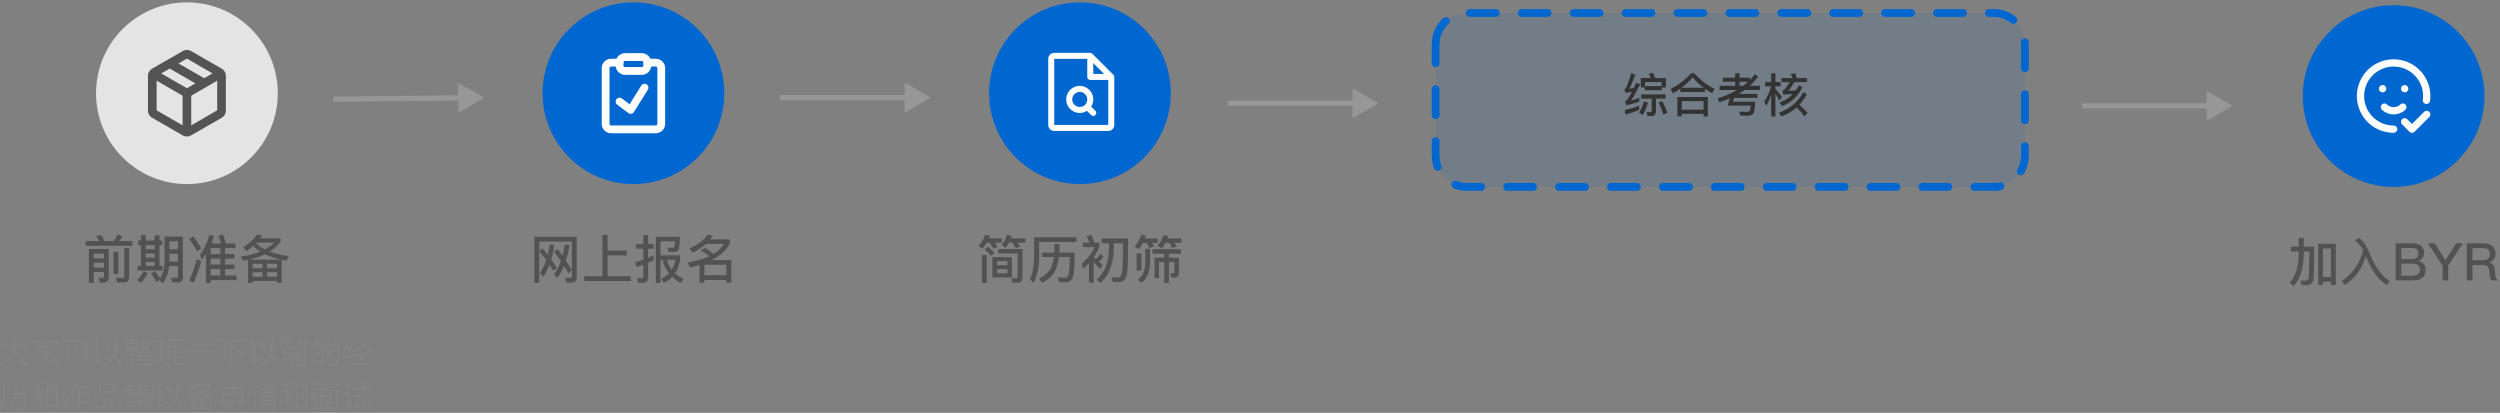 <svg xmlns="http://www.w3.org/2000/svg" width="963" height="159" fill="none" viewBox="0 0 963 159"
    class="h-fit w-full max-md:hidden">
    <rect x="0" y="0" width="963" height="159" fill="#808080" stroke="none"/>
    <path fill="#848484"
        d="M.268 133.355h4.728a18.88 18.88 0 0 0 .18-2.292v-.912h.648v.768c0 .864-.06 1.676-.18 2.436h5.088v.648H5.92c.84 2.824 2.516 4.988 5.028 6.492l-.396.528c-2.52-1.536-4.22-3.748-5.1-6.636-.68 3.096-2.352 5.332-5.016 6.708l-.408-.54c2.632-1.296 4.252-3.48 4.86-6.552H.268v-.648Zm19.176 2.964c-.36.128-.668.22-.924.276.2.584.312 1.228.336 1.932 0 .92-.124 1.568-.372 1.944-.272.392-.904.588-1.896.588h-.42l-.216-.564h.552c.736-.016 1.2-.128 1.392-.336.224-.288.336-.832.336-1.632a6.39 6.39 0 0 0-.072-.804c-1.32 1.08-3.128 1.972-5.424 2.676l-.324-.564c2.44-.72 4.308-1.636 5.604-2.748a5.11 5.11 0 0 0-.408-1.056c-1.152.928-2.728 1.68-4.728 2.256l-.312-.564c2.072-.568 3.656-1.292 4.752-2.172a5.617 5.617 0 0 0-.588-.744l-.384.192c-.888.408-1.968.788-3.24 1.14l-.348-.54a18.995 18.995 0 0 0 3.132-.996 13.456 13.456 0 0 0 1.512-.78h-3.516v-.612h7.236v.612H18.34c-.384.264-.756.504-1.116.72.456.464.816.976 1.08 1.536a11.22 11.22 0 0 0 3.312-1.5l.444.432a11.34 11.34 0 0 1-2.088 1.116c.576 1.584 1.512 2.844 2.808 3.78l-.456.54c-1.36-1.08-2.32-2.456-2.88-4.128Zm-1.896-6.264c.16.376.304.78.432 1.212h4.524v1.968h-.648v-1.356h-8.724v1.356h-.648v-1.968h4.86c-.12-.336-.272-.704-.456-1.104l.66-.108Zm6.648.852H34.84v.636h-1.632v8.328c0 .744-.368 1.116-1.104 1.116h-1.98l-.144-.624c.88.032 1.512.048 1.896.048.448 0 .672-.236.672-.708v-8.16h-8.352v-.636Zm5.94 2.676v4.248h-3.864v1.092h-.624v-5.34h4.488Zm-3.864 3.648h3.24v-3.06h-3.24v3.06Zm13.632-5.76c1.08 1.208 1.936 2.304 2.568 3.288l-.54.384c-.632-1.024-1.492-2.132-2.58-3.324l.552-.348Zm4.248 5.652c-.768 1.536-2.044 2.828-3.828 3.876l-.444-.54c2.016-1.152 3.36-2.632 4.032-4.44.504-1.536.756-3.46.756-5.772h.672c0 2.248-.24 4.152-.72 5.712-.08.24-.144.416-.192.528a27.441 27.441 0 0 1 2.544 3.888l-.492.492c-.616-1.224-1.392-2.472-2.328-3.744Zm-7.248 1.968a.584.584 0 0 0 .288-.528v-7.908h.672v8.088c1-.392 1.972-.876 2.916-1.452l.192.648a23.738 23.738 0 0 1-3.864 1.764l-.204-.612Zm11.736-7.044h1.956v-.78H48.16v-.528h2.436v-.612h.6v.612H53.5v.528h-2.304v.78h1.968v1.98h-1.968v.276c.752.336 1.484.712 2.196 1.128l-.324.492c-.728-.504-1.352-.9-1.872-1.188v1.32h-.6v-1.488a11.162 11.162 0 0 1-2.292 1.572l-.288-.516c.864-.336 1.724-.86 2.58-1.572v-.024H48.64v-1.98Zm3.972 1.512v-1.032h-1.416v1.032h1.416Zm-2.016 0v-1.032H49.18v1.032h1.416Zm4.464-1.812c-.088.192-.192.404-.312.636a5.72 5.72 0 0 0 1.464 1.836l.132-.132c.496-.584.816-1.364.96-2.34H55.06Zm.696 2.856a6.104 6.104 0 0 1-1.344-1.668 6.915 6.915 0 0 1-.612.792l-.384-.492c.76-.864 1.276-1.916 1.548-3.156l.6.072c-.08.344-.176.684-.288 1.02h3.432v.576h-.816c-.168 1.136-.528 2.04-1.08 2.712l-.12.12a7.905 7.905 0 0 0 2.148.996l-.348.528c-.88-.288-1.632-.66-2.256-1.116-.584.424-1.356.776-2.316 1.056l-.228-.54c.856-.24 1.544-.54 2.064-.9Zm-2.664 2.544h-4.308v-.576h9.456v.576h-4.5v1.224h3.828v.576H53.74v1.224h5.064v.6H48.196v-.6h1.98v-2.364h.624v2.364h2.292v-3.024Zm11.568-6.492h5.652v5.412h-2.496v1.644h2.736v.624h-2.736v1.728h3.12v.636h-6.888v-.636h3.12v-1.728h-2.76v-.624h2.76v-1.644H64.66v-5.412Zm5.016 4.824v-1.836h-1.86v1.836h1.86Zm-2.508 0v-1.836h-1.872v1.836h1.872Zm-1.872-2.412h1.872v-1.824h-1.872v1.824Zm2.52-1.824v1.824h1.86v-1.824h-1.86Zm-7.5 3.408h1.368v-3.048h-1.548v-.624h3.732v.624h-1.536v3.048h1.392v.624h-1.392v2.94c.52-.184 1.04-.388 1.56-.612v.624c-1.144.504-2.4.924-3.768 1.26l-.156-.612a17.67 17.67 0 0 0 1.716-.444v-3.156h-1.368v-.624Zm11.808.528h10.74v.648h-10.74v-.648Zm12.072-4.344h10.596v.636H89.5v2.004a50.127 50.127 0 0 1 4.608 2.7l-.384.576c-1.656-1.12-3.064-1.988-4.224-2.604v6.96h-.636v-9.636h-4.668v-.636Zm15.708.636c1.08 1.208 1.936 2.304 2.568 3.288l-.54.384c-.632-1.024-1.492-2.132-2.58-3.324l.552-.348Zm4.248 5.652c-.768 1.536-2.044 2.828-3.828 3.876l-.444-.54c2.016-1.152 3.36-2.632 4.032-4.44.504-1.536.756-3.46.756-5.772h.672c0 2.248-.24 4.152-.72 5.712-.08.24-.144.416-.192.528a27.441 27.441 0 0 1 2.544 3.888l-.492.492c-.616-1.224-1.392-2.472-2.328-3.744Zm-7.248 1.968a.584.584 0 0 0 .288-.528v-7.908h.672v8.088c1-.392 1.972-.876 2.916-1.452l.192.648a23.738 23.738 0 0 1-3.864 1.764l-.204-.612Zm19.404-8.82a8.024 8.024 0 0 1-.852 1.428h3.384v.648h-10.692v-.648h3.42a7.632 7.632 0 0 0-.828-1.488l.672-.108c.28.424.56.956.84 1.596h2.496c.336-.496.644-1.048.924-1.656l.636.228Zm-4.968 10.728-.18-.636.912.024c.36 0 .54-.204.54-.612v-1.356h-2.928v2.676h-.636v-7.608h4.2v6.42c0 .728-.32 1.092-.96 1.092h-.948Zm-1.656-3.18h2.928v-1.548h-2.928v1.548Zm0-2.136h2.928v-1.584h-2.928v1.584Zm5.688 5.28-.144-.612c.528.024 1.024.036 1.488.036.376 0 .564-.2.564-.6v-6.684h.648v6.852c0 .672-.328 1.008-.984 1.008h-1.572Zm-.612-6.96h.648v5.196h-.648v-5.196Zm9.492-1.728v8.064h-.624v-.732h-2.424v1.068h-.624v-8.4h1.08c.248-.68.428-1.396.54-2.148l.66.084a10.29 10.29 0 0 1-.576 2.064h1.968Zm-3.048 6.732h2.424v-2.844h-2.424v2.844Zm0-3.432h2.424v-2.676h-2.424v2.676Zm5.088-.588c.92 1.016 1.616 1.896 2.088 2.64l-.516.372c-.48-.776-1.18-1.668-2.1-2.676l.528-.336Zm4.176-2.7c0 3.848-.056 6.244-.168 7.188-.12.96-.676 1.44-1.668 1.44l-1.176-.024-.156-.6c.48.024.9.036 1.26.036.648 0 1.02-.356 1.116-1.068.088-.656.144-2.764.168-6.324h-3.54a10.03 10.03 0 0 1-1.212 2.1l-.384-.504c.864-1.2 1.452-2.672 1.764-4.416l.636.072a15.005 15.005 0 0 1-.552 2.1h3.912Zm8.676 4.8h-2.46v-.624h5.592v.624h-2.484v2.94h3.036v.648h-6.696v-.648h3.012v-2.94Zm.684-3.396c-.896.816-2.02 1.488-3.372 2.016l-.42-.528c2.32-.888 3.924-2.156 4.812-3.804h-4.236v-.636h5.028v.516a7.501 7.501 0 0 1-1.392 2.028c1.064.68 1.96 1.36 2.688 2.04l-.456.468c-.648-.648-1.532-1.348-2.652-2.1Zm-3.84 5.472c-1.128.584-2.396 1.048-3.804 1.392l-.084-.636c1.472-.336 2.768-.788 3.888-1.356v.6Zm-1.152-8.76c-.632 1.592-1.268 2.852-1.908 3.78a69.345 69.345 0 0 0 1.956-.252c.32-.616.564-1.072.732-1.368l.6.216c-1.208 2.184-2.188 3.688-2.94 4.512.928-.168 1.84-.408 2.736-.72v.6c-1.192.4-2.368.68-3.528.84l-.18-.6c.112-.048.216-.112.312-.192.552-.56 1.192-1.46 1.92-2.7-.424.064-1.164.164-2.22.3l-.156-.6a.935.935 0 0 0 .276-.228c.68-1.08 1.272-2.356 1.776-3.828l.624.24Zm-124.2 17.36v.648H1.78v3.672c-.048 2.512-.476 4.504-1.284 5.976l-.504-.444c.728-1.336 1.104-3.18 1.128-5.532v-4.32h9.516Zm-.588 3.564c-.024 3.16-.172 5.048-.444 5.664-.288.624-.792.936-1.512.936-.392 0-.864-.012-1.416-.036l-.18-.6c.576.008 1.056.02 1.44.036.632-.024 1.024-.324 1.176-.9.168-.576.264-2.08.288-4.512H6.412c-.144 1.352-.444 2.484-.9 3.396-.608 1.16-1.616 2.076-3.024 2.748l-.36-.576c1.352-.64 2.32-1.532 2.904-2.676.368-.84.612-1.804.732-2.892H2.848v-.588h2.964c.016-.224.032-.576.048-1.056v-1.164h.636v1.164c0 .368-.012.72-.036 1.056h3.588Zm12.276-3.312v9.588h-.648v-.996h-3.144v1.104h-.636v-9.696h4.428Zm-3.792 7.98h3.144v-7.368h-3.144v7.368Zm-6.144-5.496h2.172v-1.932a21.97 21.97 0 0 1-1.968.24l-.216-.6c1.736-.12 3.232-.428 4.488-.924l.312.552a14.73 14.73 0 0 1-1.992.6v2.064h2.124v.612h-2.124v.684c.744.68 1.46 1.416 2.148 2.208l-.384.552c-.68-.912-1.268-1.632-1.764-2.16v5.628h-.624v-5.76a11.393 11.393 0 0 1-2.208 3.42l-.276-.684c1.176-1.152 2.004-2.448 2.484-3.888h-2.172v-.612Zm16.812-.96a14.039 14.039 0 0 1-1.944 3.084l-.456-.54c1.12-1.312 2.008-2.984 2.664-5.016l.648.156c-.152.472-.36 1.032-.624 1.68h5.376v.636h-4.188v2.184h3.636v.648h-3.636v2.22h3.732v.636h-3.732v2.856h-.648v-8.544H29.2Zm-3.612 1.512c-.448.592-.92 1.144-1.416 1.656l-.204-.684a13.403 13.403 0 0 0 2.904-4.896l.6.276a13.43 13.43 0 0 1-1.236 2.676v8.004h-.648v-7.032Zm12.66-3.348h6.48v3.732h-6.48v-3.732Zm5.82 3.108v-2.484h-5.16v2.484h5.16Zm-3.336 2.04v5.04h-.636v-.636h-2.772v.636h-.636v-5.04h4.044Zm-3.408 3.792h2.772v-3.18h-2.772v3.18Zm8.988-3.792v5.04h-.648v-.636h-2.892v.636h-.636v-5.04h4.176Zm-3.54 3.792h2.892v-3.18h-2.892v3.18Zm5.592-1.536v-.612h4.848v-.72h.648v.72h4.776v.612h-3.84c.832.88 2.156 1.572 3.972 2.076l-.276.576c-2.04-.672-3.484-1.556-4.332-2.652h-.3v2.988h-.648v-2.988h-.324c-.736 1.048-2.172 1.952-4.308 2.712l-.348-.564c1.984-.624 3.332-1.34 4.044-2.148h-3.912Zm1.224-5.22c-.376.44-.772.844-1.188 1.212l-.336-.516a9.396 9.396 0 0 0 2.472-3.468l.6.156c-.12.32-.272.656-.456 1.008h2.808a10.997 10.997 0 0 0-.516-1.092l.648-.12c.176.384.34.788.492 1.212h3.96v.576h-3.9v.96h3.48v.528h-3.48v.936h3.48v.528h-3.48v1.02h4.116v.564h-8.7v-3.504Zm3.948 2.94v-1.02H50.2v1.02h3.336Zm0-1.548v-.936H50.2v.936h3.336Zm0-1.464v-.96h-3.192l-.144.228v.732h3.336Zm10.368-1.344c1.08 1.208 1.936 2.304 2.568 3.288l-.54.384c-.632-1.024-1.492-2.132-2.58-3.324l.552-.348Zm4.248 5.652c-.768 1.536-2.044 2.828-3.828 3.876l-.444-.54c2.016-1.152 3.36-2.632 4.032-4.44.504-1.536.756-3.46.756-5.772h.672c0 2.248-.24 4.152-.72 5.712-.08.24-.144.416-.192.528a27.441 27.441 0 0 1 2.544 3.888l-.492.492c-.616-1.224-1.392-2.472-2.328-3.744Zm-7.248 1.968a.584.584 0 0 0 .288-.528v-7.908h.672v8.088c1-.392 1.972-.876 2.916-1.452l.192.648a23.738 23.738 0 0 1-3.864 1.764l-.204-.612Zm20.292-3.156v5.136h-.624v-.576h-6.12v.576h-.624v-5.136h7.368Zm-6.744 3.984h2.736v-1.428h-2.736v1.428Zm3.36 0h2.76v-1.428h-2.76v1.428Zm-3.36-1.98h2.736v-1.428h-2.736v1.428Zm3.36-1.428v1.428h2.76v-1.428h-2.76Zm-1.152-6.372a9 9 0 0 1-.636.9h4.992v.504c-.76.936-1.716 1.748-2.868 2.436 1.344.6 2.944 1.02 4.8 1.26l-.3.588c-2-.304-3.704-.808-5.112-1.512-1.464.744-3.2 1.284-5.208 1.62l-.288-.564c1.848-.272 3.476-.736 4.884-1.392-.832-.48-1.536-1.024-2.112-1.632-.552.496-1.14.936-1.764 1.32l-.42-.504c1.416-.84 2.544-1.896 3.384-3.168l.648.144Zm-1.452 1.824c.624.664 1.396 1.236 2.316 1.716a10.677 10.677 0 0 0 2.688-2.052h-4.68c-.152.152-.26.264-.324.336Zm13.992-1.812h.648v1.884h3.816v6.588h-.636v-.804h-3.18v3.228H89.2v-3.228h-3.228v.888h-.636v-6.672H89.2v-1.884Zm-3.228 7.044H89.2v-1.992h-3.228v1.992Zm3.876 0h3.18v-1.992h-3.18v1.992Zm-3.876-2.58H89.2v-1.968h-3.228v1.968Zm3.876 0h3.18v-1.968h-3.18v1.968Zm13.116-4.488h.636v.852h3.036v.552H103.6v.948h2.592v.54H103.6v.972h3.348v.564h-7.296v-.564h3.312v-.972h-2.508v-.54h2.508v-.948h-2.988v-.552h2.988v-.852Zm-1.728 7.452v1.032h4.128v-1.032h-4.128Zm4.128-.516v-1.044h-4.128v1.044h4.128Zm-4.128 2.076v1.932h-.612v-5.604h5.364v4.668c0 .584-.308.876-.924.876h-1.008l-.168-.588.984.036c.328 0 .492-.152.492-.456v-.864h-4.128Zm-3.888-8.856c.84.632 1.54 1.252 2.1 1.86l-.444.456c-.544-.608-1.248-1.232-2.112-1.872l.456-.444Zm-1.32 3.588h2.424v5.472c.36-.32.788-.74 1.284-1.26l.168.696a16.153 16.153 0 0 1-2.076 1.836l-.252-.588c.16-.144.24-.3.24-.468v-5.052h-1.788v-.636Zm22.296-2.856v9.588h-.648v-.996h-3.144v1.104h-.636v-9.696h4.428Zm-3.792 7.98h3.144v-7.368h-3.144v7.368Zm-6.144-5.496h2.172v-1.932a21.97 21.97 0 0 1-1.968.24l-.216-.6c1.736-.12 3.232-.428 4.488-.924l.312.552a14.73 14.73 0 0 1-1.992.6v2.064h2.124v.612h-2.124v.684c.744.68 1.46 1.416 2.148 2.208l-.384.552c-.68-.912-1.268-1.632-1.764-2.16v5.628h-.624v-5.76a11.393 11.393 0 0 1-2.208 3.42l-.276-.684c1.176-1.152 2.004-2.448 2.484-3.888h-2.172v-.612Zm11.808-2.82h10.62v.624h-4.884a9.764 9.764 0 0 1-.504 1.74h4.68v8.064h-.636v-.648h-7.908v.648h-.636v-8.064h3.852c.232-.56.396-1.14.492-1.74h-5.076v-.624Zm1.368 9.156h1.86v-6.18h-1.86v6.18Zm2.472 0h2.928v-1.716h-2.928v1.716Zm3.54 0h1.896v-6.18h-1.896v6.18Zm-3.54-2.28h2.928v-1.656h-2.928v1.656Zm0-2.232h2.928v-1.668h-2.928v1.668Zm13.212.372h-1.2v-.612h3.036v.612h-1.2v3.468c.544-.128 1.1-.272 1.668-.432v.624a29.32 29.32 0 0 1-3.396.768l-.156-.624 1.248-.216v-3.588Zm4.44 5.16c-.384 0-.732-.308-1.044-.924-.352-.704-.6-1.68-.744-2.928-.136-.992-.228-2.324-.276-3.996h-3.852v-.648h3.84a75.907 75.907 0 0 1-.024-2.268h.648c0 1.048.008 1.804.024 2.268h2.448v.648h-2.436c.056 2.216.196 3.904.42 5.064.28 1.344.612 2.036.996 2.076.296-.048.58-.812.852-2.292l.504.42c-.376 1.72-.828 2.58-1.356 2.58Zm-.42-10.776c.568.648.98 1.168 1.236 1.56l-.468.324c-.296-.48-.704-1.008-1.224-1.584l.456-.3Zm-7.92.18c.792.632 1.452 1.268 1.98 1.908l-.456.456c-.52-.632-1.184-1.272-1.992-1.92l.468-.444Zm-1.32 3.612h2.388v5.448a15.47 15.47 0 0 0 1.296-1.308l.168.684a15.814 15.814 0 0 1-2.064 1.908l-.252-.588c.152-.136.228-.272.228-.408v-5.1h-1.764v-.636Z"></path>
    <path fill="#525252"
        d="M47.16 91.007c-.373.666-.78 1.28-1.22 1.84H51v1.84H32.98v-1.84h5.2a15.426 15.426 0 0 0-1.18-1.98l2-.32c.4.653.807 1.42 1.22 2.3h3.62a16.966 16.966 0 0 0 1.48-2.48l1.84.64Zm-8.74 17.84-.5-1.86 1.44.06c.453 0 .68-.314.68-.94v-1.34h-3.92v4.24h-1.86v-13.08h7.62v10.6c0 1.546-.633 2.32-1.9 2.32h-1.56Zm-2.3-5.76h3.92v-1.86h-3.92v1.86Zm0-3.54h3.92v-1.86h-3.92v1.86Zm8.96 9.24-.4-1.82c.84.08 1.653.12 2.44.12.48 0 .72-.274.72-.82v-10.76h1.9v11.24c0 1.36-.653 2.04-1.96 2.04h-2.7Zm-1.36-11.78h1.84v8.54h-1.84v-8.54Zm10.56-6.4h1.84v2.06h3.46v-2.02h1.84v2.02h1.04v1.76h-1.04v8.02h1.14v1.76h-9.58v-1.76h1.3v-8.02H53.2v-1.76h1.08v-2.06Zm1.84 11.84h3.46v-1.56h-3.46v1.56Zm3.46-8.02h-3.46v1.58h3.46v-1.58Zm-3.46 4.8h3.46v-1.56h-3.46v1.56Zm3.56 5.22c.813 1.026 1.467 1.953 1.96 2.78 1.133-1.774 1.707-3.947 1.72-6.52v-9.56h7.08v15.68c0 1.306-.653 1.96-1.96 1.96H66.4l-.52-1.86c.96.053 1.627.08 2 .08.44 0 .66-.287.66-.86v-3.6h-3.4c-.28 2.613-1.08 4.8-2.4 6.56l-1.36-1.26-1.14.8c-.467-.947-1.14-2.034-2.02-3.26l1.46-.94Zm-2.82.78a16.085 16.085 0 0 1-2.54 3.7l-1.5-1.08c.96-.947 1.8-2.067 2.52-3.36l1.52.74Zm8.4-7.5v3.08h3.28v-3.08h-3.28Zm3.28-1.72v-3.06h-3.28v3.06h3.28Zm5.98-4.96c1.32 1.813 2.313 3.373 2.98 4.68l-1.58 1.08c-.747-1.427-1.753-3.014-3.02-4.76l1.62-1Zm3.04 9.46a87.905 87.905 0 0 1-2.84 8.36l-1.8-.78a81.354 81.354 0 0 0 2.92-8.26l1.72.68Zm3.62-.88v2.28h3.68v-2.28h-3.68Zm0 4.02v2.48h3.68v-2.48h-3.68Zm0 4.24v1.1h-1.86v-11.14c-.627.92-1.16 1.653-1.6 2.2l-.62-1.96c1.68-2.347 2.853-4.88 3.52-7.6l1.82.36a27.858 27.858 0 0 1-.98 2.92h3.7a28.45 28.45 0 0 0-1.06-2.92l1.82-.52c.493 1.413.84 2.56 1.04 3.44h3.74v1.8h-4v2.3h3.58v1.76H86.7v2.28h3.62v1.74H86.7v2.48h4.42v1.76h-9.94Zm3.68-12.32h-3.68v2.3h3.68v-2.3Zm23.64 4.46v8.94h-1.8v-.76h-9.36v.76h-1.8v-8.86c-.64.133-1.28.253-1.92.36l-.82-1.66c2.813-.374 5.3-1.014 7.46-1.92a15.957 15.957 0 0 1-2.72-2.16c-.8.733-1.687 1.406-2.66 2.02l-1.22-1.48c2.12-1.214 3.933-2.88 5.44-5l1.88.42-.76 1.1h7.86v1.44c-1.147 1.386-2.54 2.606-4.18 3.66 2.133.813 4.567 1.4 7.3 1.76l-.82 1.68c-3.173-.467-5.94-1.274-8.3-2.42-1.867.906-3.927 1.613-6.18 2.12h12.6Zm-9.84-6.38c.973.933 2.1 1.733 3.38 2.4 1.413-.774 2.627-1.64 3.64-2.6h-6.82l-.2.2Zm-1.32 12.96h3.76v-1.76h-3.76v1.76Zm5.56 0h3.8v-1.76h-3.8v1.76Zm-5.56-3.28h3.76v-1.72h-3.76v1.72Zm5.56-1.72v1.72h3.8v-1.72h-3.8Z"></path>
    <path fill="#E4E4E4"
        d="M72 70.907c19.33 0 35-15.67 35-35s-15.67-35-35-35-35 15.67-35 35 15.67 35 35 35Z"></path>
    <path fill="#545454"
        d="M70.333 48.282V36.865l-10-5.791V42.49l10 5.792Zm3.334 0 10-5.792V31.074l-10 5.791v11.417Zm-3.334 3.833-11.666-6.708a3.32 3.32 0 0 1-1.23-1.208A3.232 3.232 0 0 1 57 42.532v-13.25a3.242 3.242 0 0 1 1.667-2.875l11.666-6.708A3.277 3.277 0 0 1 72 19.24c.583 0 1.139.153 1.667.459l11.666 6.708c.528.305.938.708 1.23 1.208.293.5.438 1.056.437 1.667v13.25c0 .611-.146 1.167-.438 1.667-.293.5-.702.902-1.229 1.208l-11.666 6.708a3.274 3.274 0 0 1-1.667.459 3.274 3.274 0 0 1-1.667-.459Zm8.334-22 3.208-1.833L72 22.574l-3.25 1.875 9.917 5.666ZM72 33.99l3.25-1.875-9.875-5.708-3.25 1.875L72 33.99Z"></path>
    <path fill="#525252"
        d="M213.22 104.347a44.468 44.468 0 0 0-1.58-2.4c-.68 1.8-1.48 3.36-2.4 4.68l-1.22-1.48c.92-1.4 1.707-3.06 2.36-4.98a54.765 54.765 0 0 0-2.64-3.34l1.16-1.14c.56.586 1.253 1.406 2.08 2.46.32-1.334.573-2.674.76-4.02l1.74.3c-.307 2.066-.693 3.9-1.16 5.5.68.96 1.4 2.02 2.16 3.18l-1.26 1.24Zm5.76.96a62.619 62.619 0 0 0-1.72-2.88c-.747 1.813-1.613 3.373-2.6 4.68l-1.2-1.46c1.027-1.454 1.893-3.14 2.6-5.06-.84-1.24-1.7-2.42-2.58-3.54l1.18-1.12a28.335 28.335 0 0 1 2.04 2.6c.36-1.347.66-2.794.9-4.34l1.76.3c-.36 2.173-.82 4.153-1.38 5.94a139.137 139.137 0 0 1 2.28 3.62l-1.28 1.26Zm-.82 3.54-.5-1.84 1.88.08c.493 0 .74-.234.74-.7v-13.36h-12.56v15.94h-1.88v-17.76h16.32v15.6c0 1.36-.667 2.04-2 2.04h-2Zm13.92-18.34h1.96v6.02h7.4v1.84h-7.4v8.04h8.94v1.84h-17.92v-1.84h7.02v-15.9Zm19.72 9.7a45.19 45.19 0 0 1-2.14.98v5.72c0 1.333-.64 2-1.92 2h-1.88l-.44-1.82c.587.08 1.133.12 1.64.12.493 0 .74-.254.74-.76v-4.52c-.88.32-1.76.62-2.64.9l-.48-1.88c1.16-.267 2.2-.56 3.12-.88v-4.22h-2.74v-1.82h2.74v-3.46h1.86v3.46h2.08v1.82h-2.08v3.5a47.987 47.987 0 0 0 2.14-1.02v1.88Zm2.62-.12v8.88h-1.8v-17.76h9.22c0 2.306-.127 3.873-.38 4.7-.253.76-1.053 1.14-2.4 1.14h-1.5l-.52-1.64 1.16.02c.467 0 .82-.02 1.06-.06.213-.067.38-.2.5-.4.133-.28.22-.96.26-2.04h-5.6v5.42h7.56v1.64c-.32 2.066-.96 3.82-1.92 5.26.933.853 2.027 1.613 3.28 2.28l-1.28 1.48c-1.213-.774-2.24-1.567-3.08-2.38-.907.973-2.013 1.773-3.32 2.4l-.92-1.66c1.16-.56 2.14-1.28 2.94-2.16-1.267-1.56-2.06-3.267-2.38-5.12h-.88Zm2.58 0c.253 1.346.833 2.593 1.74 3.74.64-1.054 1.127-2.3 1.46-3.74H257Zm14.34 7.76v1.06h-1.9v-6.86a59.468 59.468 0 0 1-3.58.96l-1-1.84c3.373-.654 6.16-1.487 8.36-2.5-.84-.68-1.947-1.414-3.32-2.2l1.64-1.02c1.373.84 2.48 1.62 3.32 2.34 1.8-1.094 3.147-2.367 4.04-3.82h-6.92c-1.373 1.253-3.087 2.373-5.14 3.36l-1.28-1.64c3.373-1.44 5.66-3.187 6.86-5.24l2.08.24c-.307.56-.613 1.06-.92 1.5h7.5v1.68c-1.307 2.546-3.647 4.66-7.02 6.34h7.66v8.7h-1.92v-1.06h-8.46Zm8.46-1.84v-4.04h-8.46v4.04h8.46Z"></path>
    <path fill="#0067D1"
        d="M244 70.907c19.33 0 35-15.67 35-35s-15.67-35-35-35-35 15.67-35 35 15.67 35 35 35Z"></path>
    <path stroke="#fff" stroke-linecap="round" stroke-linejoin="round" stroke-width="3"
        d="M249.357 24.122h3.214a2.143 2.143 0 0 1 2.143 2.142v21.429a2.143 2.143 0 0 1-2.143 2.143h-17.143a2.143 2.143 0 0 1-2.143-2.143V26.264a2.143 2.143 0 0 1 2.143-2.142h3.214"></path>
    <path stroke="#fff" stroke-linecap="round" stroke-linejoin="round" stroke-width="3"
        d="M247.214 21.979h-6.429c-1.183 0-2.142.959-2.142 2.142v1.072c0 1.183.959 2.143 2.142 2.143h6.429c1.183 0 2.143-.96 2.143-2.143V24.12c0-1.183-.96-2.142-2.143-2.142ZM238.643 39.121l4.285 3.215 5.357-8.572"></path>
    <path fill="#525252"
        d="M378.24 98.207h1.88v10.78h-1.88v-10.78Zm11.74 10.7-.46-1.72 1.8.06c.44 0 .66-.294.66-.88v-8.72h-7.42v-1.74h9.3v10.98c0 1.346-.72 2.02-2.16 2.02h-1.72Zm-7.72-9.86h7.54v7.8h-7.54v-7.8Zm5.78 6.22v-1.6h-3.98v1.6h3.98Zm-3.98-3.12h3.98v-1.56h-3.98v1.56Zm-3.4-7.06c1.04.92 1.84 1.74 2.4 2.46l-1.4.96c-.56-.707-1.36-1.56-2.4-2.56l1.4-.86Zm-.54-1.62c-.48.84-1.02 1.6-1.62 2.28l-1.6-1.04c1.173-1.294 2.027-2.714 2.56-4.26l1.84.4c-.013.053-.14.373-.38.96h4.96v1.66h-2.64c.4.56.74 1.126 1.02 1.7l-1.68.62c-.387-.827-.827-1.6-1.32-2.32h-1.14Zm8.5 0c-.347.693-.76 1.353-1.24 1.98l-1.6-1.04c.987-1.227 1.68-2.54 2.08-3.94l1.82.4-.32.94h5.6v1.66h-3c.36.52.68 1.033.96 1.54l-1.68.62c-.36-.747-.78-1.467-1.26-2.16h-1.36Zm26.04-2.1v1.86h-14.38v5.64c-.08 4.2-.78 7.56-2.1 10.08l-1.48-1.32c1.053-2.134 1.6-5.054 1.64-8.76v-7.5h16.32Zm-.68 5.94c-.04 5.466-.32 8.74-.84 9.82-.533 1.08-1.467 1.62-2.8 1.62-.347 0-1.133-.027-2.36-.08l-.5-1.78c.96.04 1.767.08 2.42.12.933-.04 1.507-.487 1.72-1.34.253-.894.4-3.114.44-6.66h-4.2c-.24 2.133-.74 3.933-1.5 5.4-1.053 1.986-2.727 3.493-5.02 4.52l-1.06-1.66c2.253-1.134 3.78-2.534 4.58-4.2.507-1.147.873-2.5 1.1-4.06h-4.5v-1.7h4.66l.06-1.3v-1.98h1.9v1.98l-.06 1.3h5.96Zm13.2-3.6h-2.82v-1.82h10.18c0 6.773-.107 11.013-.32 12.72-.24 2.693-1.333 4.04-3.28 4.04-.32 0-1.1-.034-2.34-.1l-.46-1.74c1.067.066 1.893.1 2.48.1 1.013 0 1.6-1.054 1.76-3.16.107-.88.18-4.227.22-10.04h-3.54v1.54c-.08 6.293-1.813 10.873-5.2 13.74l-1.46-1.28c3.133-2.6 4.727-6.754 4.78-12.46v-1.54Zm-7.7 7.68a55.382 55.382 0 0 1-2.22 2.14l-.56-1.92c2.44-2.2 4.08-4.34 4.92-6.42h-4.46v-1.72h2.48c-.32-.867-.68-1.707-1.08-2.52l1.84-.48c.493 1.146.867 2.146 1.12 3h1.96v1.54c-.48 1.4-1.207 2.786-2.18 4.16v.04l.82.58c.6-.467 1.207-1.147 1.82-2.04l1.14 1.14c-.573.773-1.173 1.386-1.8 1.84.6.52 1.073.973 1.42 1.36l-1.02 1.6c-.84-1.094-1.633-1.994-2.38-2.7v7.96h-1.82v-7.56Zm20.78-7.82c-.48.88-1.02 1.68-1.62 2.4l-1.64-1c1.213-1.44 2.08-2.954 2.6-4.54l1.82.4c-.04.133-.1.306-.18.52a5.551 5.551 0 0 0-.2.52h4.94v1.7h-2.26c.293.386.58.82.86 1.3l-1.76.66a15.154 15.154 0 0 0-1.14-1.96h-1.42Zm8.66 0c-.387.733-.84 1.433-1.36 2.1l-1.6-1.02c1.04-1.28 1.78-2.654 2.22-4.12l1.84.38-.34.96h5.4v1.7h-2.7c.36.453.66.893.9 1.32l-1.74.66c-.36-.68-.76-1.34-1.2-1.98h-1.42Zm-7.74 2.28H443v5.22c-.04 3.613-1.147 6.246-3.32 7.9l-1.4-1.22c1.893-1.414 2.86-3.64 2.9-6.68v-5.22Zm-3.36 1.74h1.82v6.66h-1.82v-6.66Zm10.66.16h-4.56v-1.74h10.96v1.74h-4.6v1.5h3.86v5.72c0 1.32-.613 1.98-1.84 1.98h-1.06l-.46-1.68.96.06c.44 0 .66-.254.66-.76v-3.66h-2.12v8.12h-1.8v-8.12h-2.04v6.22h-1.7v-7.88h3.74v-1.5Z"></path>
    <path fill="#0067D1"
        d="M416 70.907c19.33 0 35-15.67 35-35s-15.67-35-35-35-35 15.67-35 35 15.67 35 35 35Z"></path>
    <path fill="#fff"
        d="m428.881 28.807-8.094-8.093a1.158 1.158 0 0 0-.818-.338h-13.875a2.31 2.31 0 0 0-2.313 2.312v25.437a2.313 2.313 0 0 0 2.313 2.313h20.812a2.312 2.312 0 0 0 2.313-2.313v-18.5a1.16 1.16 0 0 0-.338-.818Zm-7.756-4.484 4.147 4.146h-4.147v-4.146Zm5.781 23.802h-20.812V22.688h12.719v6.938a1.155 1.155 0 0 0 1.156 1.156h6.937v17.343Zm-6.582-7.06a5.206 5.206 0 0 0-1.159-6.847 5.212 5.212 0 0 0-8.453 3.781 5.213 5.213 0 0 0 4.332 5.428 5.214 5.214 0 0 0 3.646-.727l1.617 1.619a1.157 1.157 0 0 0 1.636-1.637l-1.619-1.617Zm-7.293-2.768a2.893 2.893 0 0 1 5.726-.564 2.897 2.897 0 0 1-1.229 2.968 2.89 2.89 0 0 1-4.497-2.404Z"></path>
    <path fill="#525252"
        d="M899.74 93.88v15.88h-1.86v-1.24h-3.08v1.24h-1.86V93.88h6.8Zm-4.94 12.8h3.08V95.72h-3.08v10.96Zm-9.32-15.02h1.92v3.36h4.02c0 6.8-.1 11-.3 12.6-.2 1.52-1.2 2.28-2.98 2.28-.24 0-.76-.034-1.56-.1l-.48-1.74c.76.066 1.34.1 1.74.1.84 0 1.34-.467 1.5-1.4.1-.867.18-4.16.22-9.88h-2.16v.54c-.07 5.84-1.36 10.106-3.86 12.8l-1.54-1.36c2.28-2.36 3.44-6.174 3.48-11.44v-.54h-3.02v-1.86h3.02v-3.36Zm24.82 4.72c-.88-1.614-1.96-2.874-3.22-3.78l1.58-1c1.68 1.173 3.16 3.42 4.46 6.74 1.89 4.666 4.36 7.98 7.4 9.94l-1.18 1.5c-3.14-1.88-5.76-5.487-7.88-10.82l-.14-.38c-1.36 4.84-4.06 8.58-8.1 11.22l-1.14-1.62c4.16-2.734 6.9-6.667 8.22-11.8Zm12.5-2.66h6.52c1.4 0 2.49.333 3.28 1 .76.64 1.14 1.506 1.14 2.6 0 .8-.2 1.48-.6 2.04-.42.533-.97.926-1.66 1.18.94.186 1.66.566 2.14 1.14.48.573.72 1.346.72 2.32 0 1.426-.5 2.48-1.48 3.16-.84.56-2.02.84-3.54.84h-6.52V93.72Zm2.18 1.8v4.26h3.76c.98 0 1.7-.174 2.16-.52.44-.36.66-.92.66-1.68 0-.72-.22-1.24-.66-1.56-.43-.334-1.14-.5-2.12-.5h-3.8Zm0 6.04v4.64h4.04c.89 0 1.61-.147 2.16-.44.65-.387.98-.987.98-1.8 0-.84-.26-1.454-.76-1.84-.5-.374-1.27-.56-2.32-.56h-4.1Zm10.25-7.84h2.62l4.12 6.54 4.12-6.54h2.62l-5.66 8.58v5.7h-2.16v-5.7l-5.66-8.58Zm14.97 0h6.32c1.46 0 2.61.326 3.44.98.88.72 1.32 1.753 1.32 3.1 0 .746-.2 1.413-.6 2-.46.64-1.08 1.06-1.86 1.26v.04c1.26.28 1.98 1.12 2.14 2.52l.24 2.28c.08.88.36 1.58.84 2.1h-2.36c-.34-.427-.54-1.054-.62-1.88l-.18-1.78c-.08-.774-.34-1.347-.76-1.72-.43-.347-1.06-.52-1.88-.52h-3.86v5.9h-2.18V93.72Zm2.18 1.86v4.66h3.86c.94 0 1.66-.207 2.16-.62.46-.4.7-.98.7-1.74 0-.787-.23-1.367-.68-1.74-.47-.374-1.2-.56-2.2-.56h-3.84Z"></path>
    <path fill="#0067D1"
        d="M922.02 72c19.33 0 35-15.67 35-35s-15.67-35-35-35-35 15.67-35 35 15.67 35 35 35Z"></path>
    <path stroke="#fff" stroke-linecap="round" stroke-linejoin="round" stroke-width="2.8"
        d="M934.66 38.647c.24-1.798.09-3.626-.44-5.361a12.736 12.736 0 0 0-2.62-4.7 12.693 12.693 0 0 0-4.32-3.203 12.757 12.757 0 0 0-5.26-1.133c-3.38 0-6.62 1.343-9.02 3.734A12.75 12.75 0 0 0 909.27 37a12.75 12.75 0 0 0 3.73 9.015 12.78 12.78 0 0 0 9.02 3.735m-4.25-15.584h.01m8.49 0h.01"></path>
    <path stroke="#fff" stroke-linecap="round" stroke-linejoin="round" stroke-width="2.8"
        d="M918.48 41.25a5.081 5.081 0 0 0 3.54 1.416c1.33 0 2.61-.51 3.54-1.416m.71 5.666 2.83 2.834 5.67-5.667"></path>
    <path fill="#0067D1" fill-opacity="0.1" stroke="#0067D1" stroke-dasharray="10 10"
        stroke-linecap="round" stroke-linejoin="round" stroke-width="3"
        d="M553 17c0-6.627 5.373-12 12-12h203c6.627 0 12 5.373 12 12v43c0 6.627-5.373 12-12 12H565c-6.627 0-12-5.373-12-12V17Z"></path>
    <path fill="#333"
        d="M631.408 42.298c-1.572.756-3.342 1.344-5.31 1.764l-.216-1.692c2.112-.432 3.954-1.008 5.526-1.728v1.656Zm-1.494-13.5c-.768 2.208-1.554 4.002-2.358 5.382.612-.096 1.2-.204 1.764-.324l.9-1.998 1.584.576c-1.44 2.916-2.604 4.998-3.492 6.246a24.355 24.355 0 0 0 3.15-1.062v1.53c-1.812.672-3.504 1.116-5.076 1.332l-.432-1.512c.288-.12.54-.276.756-.468.492-.6 1.122-1.656 1.89-3.168-1.74.312-2.562.462-2.466.45l-.414-1.476c.264-.108.492-.306.684-.594.732-1.632 1.38-3.474 1.944-5.526l1.566.612Zm11.79 1.26v3.618h-1.512v1.08h-6.642v-1.08h-1.512v-3.618h3.816a13.127 13.127 0 0 0-.792-1.656l1.746-.288c.252.576.504 1.224.756 1.944h4.14Zm-8.046 3.132h6.39v-1.566h-6.39v1.566Zm1.134 6.282c-.468 1.836-1.146 3.432-2.034 4.788l-1.422-.918a13.277 13.277 0 0 0 1.872-4.194l1.584.324Zm5.544-.486a33.283 33.283 0 0 1 1.908 4.464l-1.512.666c-.588-1.8-1.206-3.348-1.854-4.644l1.458-.486Zm-5.724 5.706-.342-1.62a9.427 9.427 0 0 0 1.368.126c.396 0 .594-.294.594-.882v-4.338h-4.05v-1.62h9.36v1.62h-3.672v4.752c0 1.308-.552 1.962-1.656 1.962h-1.602Zm18.018-16.488c2.28 2.568 4.884 4.584 7.812 6.048l-.918 1.638a26.481 26.481 0 0 1-2.79-1.728v1.278h-9.468v-1.314a27.926 27.926 0 0 1-2.862 1.8l-.9-1.656c3.144-1.62 5.766-3.642 7.866-6.066h1.26Zm3.618 5.598a24.751 24.751 0 0 1-4.248-4.05 23.382 23.382 0 0 1-4.284 4.05h8.532Zm1.62 3.564v7.47h-1.656v-.972h-8.424v.972h-1.656v-7.47h11.736Zm-10.08 4.878h8.424v-3.276h-8.424v3.276Zm15.912-12.33h4.68v-1.71h1.692v1.71h3.996v.882a26.787 26.787 0 0 0 1.89-2.214l1.26.954a23.597 23.597 0 0 1-3.168 3.51h3.906v1.62h-5.886a34.779 34.779 0 0 1-2.268 1.494h7.164v1.53h-8.946l-.504 1.494h8.586c-.12 2.604-.402 4.164-.846 4.68-.444.48-1.308.72-2.592.72-.744 0-1.494-.042-2.25-.126l-.558-1.494c1.068.084 1.884.126 2.448.126.876 0 1.434-.132 1.674-.396.18-.288.324-.96.432-2.016h-8.91l.774-2.736a37.511 37.511 0 0 1-3.96 1.44l-.684-1.53c2.784-.816 5.28-1.878 7.488-3.186h-6.75v-1.62h6.012V31.48h-4.68v-1.566Zm7.812 3.132a28.99 28.99 0 0 0 1.854-1.566h-3.294v1.566h1.44Zm12.384 11.808h-1.638v-8.316c-.54 1.596-1.194 3.024-1.962 4.284l-.702-1.764c1.188-1.68 2.052-3.612 2.592-5.796h-2.268v-1.638h2.34v-3.366h1.638v3.366h1.98v1.638h-1.98v.972a42.18 42.18 0 0 1 2.502 3.078l-.954 1.458a79.017 79.017 0 0 0-1.548-2.628v8.712Zm2.322-14.778h4.266c-.24-.6-.498-1.122-.774-1.566l1.746-.288c.24.516.474 1.134.702 1.854h3.924v1.566h-4.932c-.876 1.524-1.65 2.64-2.322 3.348a62.764 62.764 0 0 0 2.916-.198c.444-.648.84-1.302 1.188-1.962l1.386.738c-1.8 3.576-4.434 6.012-7.902 7.308l-.936-1.422c1.992-.696 3.684-1.77 5.076-3.222-.84.048-2.058.108-3.654.18l-.342-1.386c.132-.036.24-.084.324-.144.636-.408 1.47-1.488 2.502-3.24h-3.168v-1.566Zm5.832 11.322c-1.68 1.488-3.642 2.628-5.886 3.42l-.936-1.458c4.164-1.368 7.29-3.99 9.378-7.866l1.422.738c-.84 1.572-1.812 2.946-2.916 4.122 1.284 1.128 2.34 2.202 3.168 3.222l-1.26 1.26c-.756-1.092-1.746-2.238-2.97-3.438Z"></path>
    <path fill="#979797"
        d="m186.5 37.604-10.06-5.668.121 11.546 9.939-5.878Zm-57.99 1.605 49.001-.511-.021-2-49 .511.02 2ZM358.5 37.604l-10-5.773v11.547l10-5.774Zm-58 1h49v-2h-49v2ZM531 39.773 521 34v11.547l10-5.774Zm-58 1h49v-2h-49v2ZM860 40.773 850 35v11.547l10-5.774Zm-58 1h49v-2h-49v2Z"></path>
</svg>